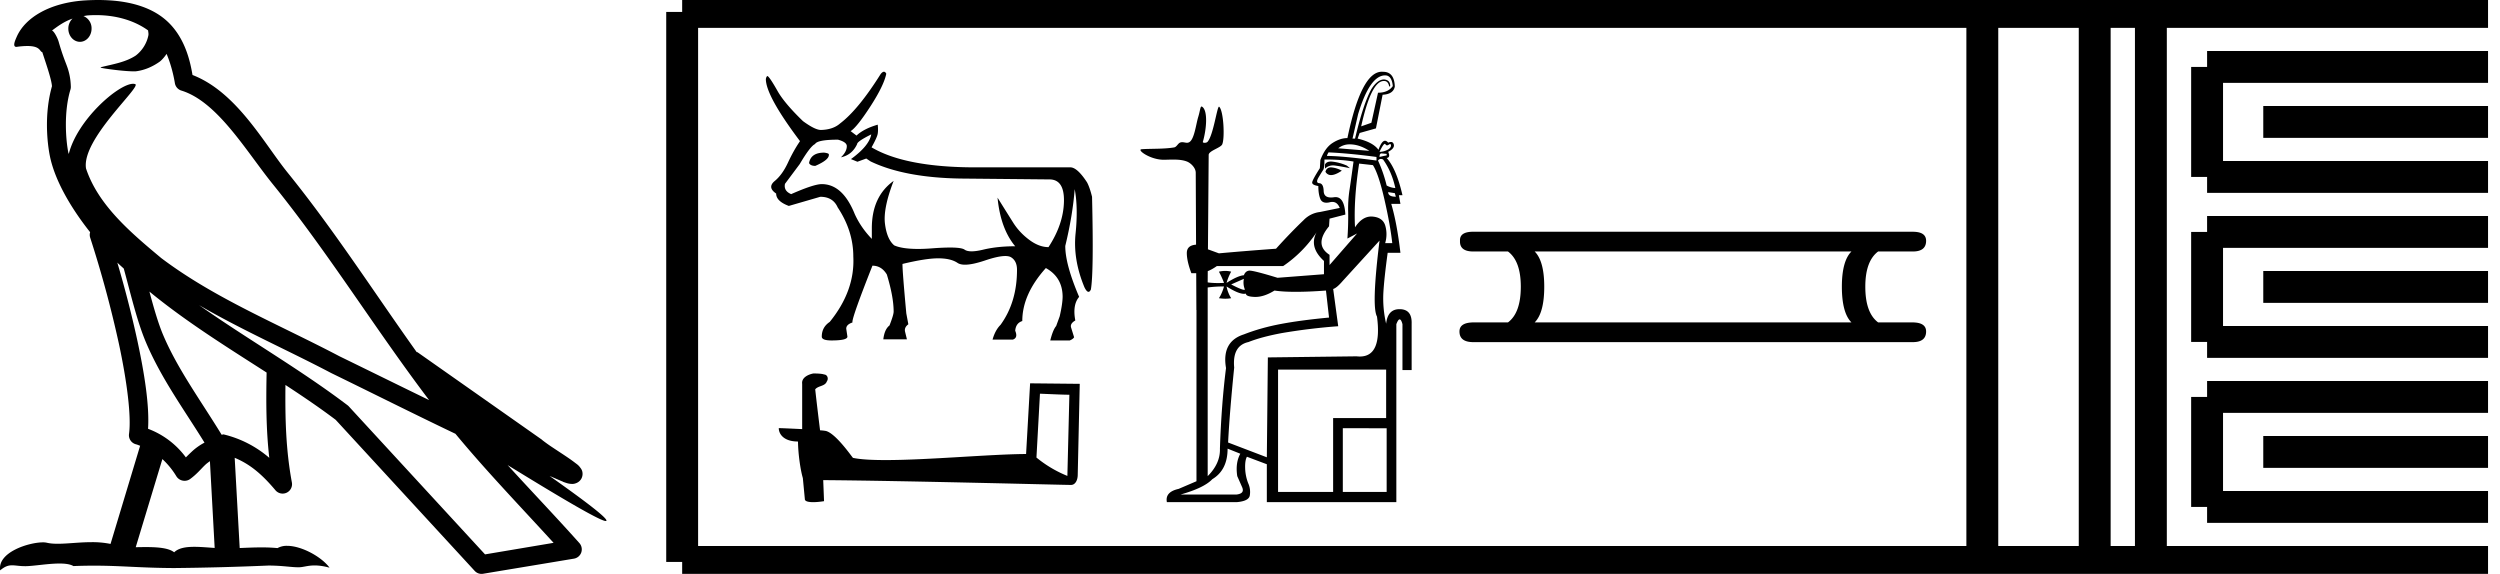 <svg xmlns="http://www.w3.org/2000/svg" width="78.412" height="18"><path d="M3.01.474c.693 0 1.247.2 1.634.479.006.053.02.107.009.16-.05.248-.195.477-.396.63-.316.207-.697.267-1.057.356-.09.01-.019.031.031.04.23.04.707.099.971.099l.052-.001c.278-.032.54-.148.766-.311.079-.067.147-.15.205-.236.147.346.227.713.26.917.018.11.096.2.202.233 1.139.349 2.038 1.91 2.88 2.949 1.729 2.137 3.199 4.526 4.892 6.76-.937-.456-1.87-.916-2.81-1.374-1.92-1.01-3.92-1.816-5.604-3.09l-.008-.008c-.97-.808-1.963-1.66-2.339-2.793-.148-.92 1.757-2.577 1.542-2.646a.207.207 0 0 0-.064-.01c-.458 0-1.753 1.128-2.019 2.202-.003-.014-.01-.03-.014-.045-.073-.356-.154-1.256.068-1.98a.29.29 0 0 0 .01-.103 1.968 1.968 0 0 0-.123-.634c-.063-.17-.139-.344-.26-.765-.031-.108-.142-.328-.208-.345.186-.138.375-.28.645-.375a.434.434 0 0 0-.132.314c0 .23.164.415.365.415.2 0 .364-.186.364-.415V.894a.411.411 0 0 0-.255-.39c.053-.007.096-.019.154-.022.081-.006.16-.008.238-.008zm.67 7.763c.065.065.135.124.202.187.214.78.412 1.64.692 2.305.483 1.145 1.216 2.141 1.84 3.154a1.814 1.814 0 0 0-.385.27 6.831 6.831 0 0 0-.199.193 2.61 2.61 0 0 0-1.186-.897c.045-.723-.108-1.712-.34-2.787a34.903 34.903 0 0 0-.624-2.425zm1.006.908c1.149.945 2.428 1.738 3.676 2.54-.018.91-.018 1.778.084 2.675a3.411 3.411 0 0 0-1.437-.736c-.02 0-.037.012-.057.012-.649-1.063-1.383-2.06-1.837-3.134-.156-.37-.293-.85-.429-1.357zm.407 5.254a2.5 2.5 0 0 1 .44.541.3.3 0 0 0 .257.14.29.29 0 0 0 .17-.053c.215-.156.347-.324.476-.446.047-.045.097-.08.148-.117l.149 2.722c-.213-.014-.435-.035-.637-.035-.264 0-.495.036-.633.172-.169-.134-.497-.164-.89-.164-.102 0-.207.002-.316.004l.836-2.764zM6.25 9.574c1.354.787 2.784 1.414 4.135 2.125a.244.244 0 0 0 .006.003c1.295.631 2.586 1.28 3.894 1.904.984 1.189 2.052 2.295 3.078 3.42l-2.15.362-4.267-4.635a.288.288 0 0 0-.037-.036c-1.499-1.137-3.152-2.082-4.66-3.143zM3.076 0c-.135 0-.273.005-.411.013C1.58.083.792.54.523 1.157c-.04.093-.146.314-.007.314a2.35 2.35 0 0 1 .341-.028c.418 0 .38.172.47.194.09.282.29.846.303 1.068-.244.86-.153 1.763-.064 2.198.15.732.63 1.584 1.261 2.38a.285.285 0 0 0 0 .166 35.3 35.3 0 0 1 .903 3.336c.251 1.168.393 2.277.317 2.823a.294.294 0 0 0 .221.328c.045.011.084.031.127.045l-.928 3.079a2.847 2.847 0 0 0-.593-.055c-.381 0-.756.05-1.064.05-.125 0-.24-.008-.34-.032a.546.546 0 0 0-.125-.012c-.436 0-1.428.306-1.34.879.15-.128.257-.159.375-.159.11 0 .23.027.405.027h.027c.254-.004.697-.083 1.053-.083.18 0 .338.02.438.08.236-.01.45-.013.649-.013.85 0 1.447.07 2.5.075a89.565 89.565 0 0 0 2.974-.079c.45.003.697.054.922.054h.04c.134-.004.265-.057.48-.057.123 0 .273.017.468.07-.25-.341-.877-.685-1.33-.685a.591.591 0 0 0-.302.071 5.081 5.081 0 0 0-.508-.022c-.22 0-.448.01-.678.02l-.157-2.83c.487.203.857.517 1.281 1.021a.295.295 0 0 0 .513-.246c-.192-1.039-.213-2.019-.202-3.06.54.354 1.072.713 1.576 1.094l4.36 4.738a.29.29 0 0 0 .263.09c.95-.159 1.9-.315 2.849-.474a.294.294 0 0 0 .23-.193.298.298 0 0 0-.06-.297c-.741-.83-1.508-1.631-2.25-2.445 1.269.78 2.875 1.755 3.08 1.755.022 0 .027-.013.012-.04-.094-.163-.9-.755-1.775-1.373.14.058.276.12.415.177l.017.01c.103.035.16.059.27.062a.286.286 0 0 0 .108-.016.317.317 0 0 0 .188-.152.32.32 0 0 0 .023-.238c-.017-.05-.038-.077-.054-.098-.061-.085-.103-.109-.162-.154a4.553 4.553 0 0 0-.205-.149c-.153-.105-.336-.223-.493-.328a4.992 4.992 0 0 1-.328-.233.307.307 0 0 0-.028-.025l-3.892-2.736c-.008-.006-.02-.001-.028-.006-1.333-1.869-2.588-3.825-4.046-5.627-.744-.92-1.598-2.528-2.985-3.064-.067-.396-.218-1.127-.755-1.649C4.827.26 4.168.056 3.427.011A5.728 5.728 0 0 0 3.076 0zM25.85 4.787q-.407 0-.472.314v.019q.047.083.194.083.425-.185.425-.342v-.018q0-.037-.148-.056zm1.477-.572q-.065.36-.637.775l.203.083.277-.101.138.092q1.062.508 2.817.536l2.752.027h.037q.47 0 .457.688-.014.716-.485 1.436-.296 0-.6-.226-.305-.226-.5-.53-.193-.306-.498-.795.093.97.554 1.524-.563 0-1.002.106-.219.053-.365.053-.147 0-.221-.053-.092-.066-.457-.066-.222 0-.545.024-.249.02-.455.02-.501 0-.75-.112-.23-.194-.29-.679-.06-.485.272-1.343-.684.489-.684 1.486v.333q-.341-.351-.535-.776-.379-.942-1.035-.942-.249 0-.96.314-.24-.101-.194-.323l.462-.619q.332-.563.48-.628.074-.138.72-.138.277.074.277.203 0 .175-.184.35.35-.073.508-.415 0-.083.443-.304zm.398-1.965q-.045 0-.103.072-.701 1.117-1.274 1.551-.222.194-.6.203-.185 0-.563-.277-.564-.545-.785-.923-.25-.444-.324-.49-.037 0-.055.093 0 .526 1.071 1.948-.203.296-.378.674-.176.379-.416.577-.24.199.046.393 0 .24.397.388l.988-.287q.397 0 .545.333.49.738.49 1.542.055 1.071-.74 2.05-.249.166-.249.461 0 .12.305.12.499 0 .499-.12l-.037-.249q0-.13.194-.194v-.018q0-.176.628-1.764.286 0 .452.277.213.702.213 1.164 0 .101-.13.434-.157.12-.194.434h.74l-.056-.231q-.037-.139.101-.24l-.064-.342q-.12-1.302-.12-1.533v-.018q.73-.176 1.122-.176.392 0 .604.143.085.057.237.057.23 0 .618-.13.419-.142.643-.142.119 0 .183.04.185.115.185.392 0 1.016-.517 1.727-.167.166-.25.462h.637q.167-.056.074-.277.019-.24.222-.305 0-.84.739-1.662.517.286.526.886 0 .231-.092.628l-.111.305q-.102.12-.185.453h.61q.11-.047.138-.102l-.092-.296q-.046-.129.13-.23-.093-.49.12-.74-.435-1.015-.435-1.597.231-.95.296-1.782.11.582.027 1.395-.083.812.277 1.68.07.146.129.146.04 0 .074-.072.093-.526.037-2.909-.073-.295-.157-.452-.295-.453-.507-.471h-2.983q-2.207 0-3.269-.628.176-.314.194-.43.018-.115 0-.281-.443.13-.665.342l-.185-.139q.194-.12.62-.776.424-.655.498-1.025-.031-.062-.073-.062zm4.893 10.098c.488.021.755.032.87.032h.053l-.063 2.547a3.738 3.738 0 0 1-.97-.576l.11-2.003zm-7.107-.634c-.163.031-.377.131-.351.325v1.42c-.315-.015-.64-.031-.734-.031 0 .178.147.42.603.42.005.403.078.896.152 1.147l.063.66c0 .074.125.095.262.095.162 0 .34-.031.34-.031l-.026-.66c2.59.02 7.527.151 7.773.151.126 0 .21-.136.21-.325l.063-2.846-1.557-.016-.126 2.217c-1.127.006-3.076.19-4.402.19-.42 0-.781-.017-1.028-.069-.052-.058-.54-.765-.849-.844a1.36 1.36 0 0 0-.183-.02c-.053-.43-.105-.86-.152-1.285.094-.12.309-.09.366-.252.058-.078.021-.21-.089-.215-.063-.026-.235-.031-.309-.031zm17.934-9.35c.138 0 .218.112.24.336-.097.138-.251.208-.464.208l-.208.943-.32.112c.21-.949.448-1.423.71-1.423a.22.22 0 0 1 .01 0c.085 0 .138.058.16.176l.031-.016c0-.128-.064-.197-.192-.208-.138 0-.271.101-.4.304-.17.309-.34.826-.511 1.551h-.08l.176-.768c.245-.81.528-1.215.848-1.215zm-1.106 2.164a.765.765 0 0 1 .074.003c.176.016.354.082.536.2l-.976-.08a.56.56 0 0 1 .366-.123zm1.096-.016h.006a.023.023 0 0 1 .011.011c.016.024.034.036.054.036a.087.087 0 0 0 .05-.02c.019-.014.034-.02.045-.02.015 0 .024.012.027.036.006.043-.02.085-.08.128a.564.564 0 0 1-.28.08c.08-.167.135-.251.167-.251zm-.103.299l.16.016v.048a2.91 2.91 0 0 0-.223.048c0-.075.02-.112.063-.112zm-1.663-.032c.448.021.95.069 1.504.144v.112c-.725-.096-1.243-.144-1.552-.144 0-.022.016-.059.048-.112zm.084.287c-.1 0-.166.032-.196.097v.128a.348.348 0 0 1 .256-.103c.026 0 .052.002.08.007.139.02.288.048.448.08l-.096-.08a1.534 1.534 0 0 0-.492-.129zm-.002.184a.28.28 0 0 0-.018 0c-.085.006-.138.051-.16.137a.19.19 0 0 0 .175.104c.088 0 .2-.045.337-.137a.81.81 0 0 0-.334-.104zm1.562-.265c.02 0 .043.006.067.018.182.256.31.554.384.895a.634.634 0 0 1-.272-.08 4.33 4.33 0 0 0-.271-.783c.026-.034.057-.05.092-.05zm.227 1.041l.208.032.032.112c-.16 0-.24-.048-.24-.144zm-.911-.895l.432.048c.117.18.237.538.36 1.071.122.533.205.992.247 1.376h-.223a.965.965 0 0 0 .007-.536c-.047-.176-.178-.275-.391-.296a.51.51 0 0 0-.051-.003c-.192 0-.362.113-.51.339-.031-.565.011-1.232.129-2zm-1.088-.128c.363 0 .667.021.912.064-.054.394-.096.695-.128.903a3.92 3.92 0 0 0-.04.68 9.28 9.28 0 0 1-.024.832l.304-.16-.864.991v-.32c-.33-.213-.336-.511-.016-.895l.016-.24.496-.128c-.02-.365-.121-.547-.305-.547a.313.313 0 0 0-.047.003.664.664 0 0 1-.098.008c-.149 0-.225-.066-.23-.2-.005-.16-.05-.242-.136-.248-.085-.005-.093-.066-.024-.183.07-.118.118-.195.144-.232.027-.038.04-.147.04-.328zm-.245 2.28c-.167.309-.091.61.23.902v.416l-1.456.112c-.49-.15-.783-.225-.88-.225a.12.12 0 0 0-.016.001c-.074.01-.128.059-.16.144-.127.01-.309.09-.543.24.032-.117.08-.235.144-.352a.696.696 0 0 0-.184-.024.889.889 0 0 0-.2.024c.064.117.117.235.16.352a3.667 3.667 0 0 1-.192.005c-.121 0-.228-.007-.32-.021v-.053l.002-.3c.085-.032.18-.085.286-.159h2.079a3.85 3.85 0 0 0 1.05-1.062zm-2.282 1.462a.579.579 0 0 0 .032.336c-.004.006-.012.009-.025.009-.054 0-.19-.056-.406-.169l.4-.176zm4.255-1.2c-.171 1.376-.198 2.17-.08 2.384.11.835-.07 1.253-.536 1.253a.894.894 0 0 1-.104-.006l-2.783.034-.032 3.133-1.215-.464c.032-.63.096-1.413.191-2.351-.042-.459.107-.725.448-.8.267-.106.613-.2 1.04-.28a18.73 18.73 0 0 1 1.775-.216l-.158-1.168c.075-.022.175-.107.302-.255l1.152-1.263zm-4.878 1.44c-.043.15-.096.272-.16.368.07.01.136.016.2.016s.125-.005.184-.016a1.062 1.062 0 0 1-.144-.368c.244.154.427.231.549.231.021 0 .04-.002.058-.007 0 .064.094.098.28.104a.73.73 0 0 0 .021 0c.181 0 .38-.067.595-.2.176.027.398.04.668.04.269 0 .585-.013.947-.04l.096.847c-.575.054-1.077.12-1.503.2-.427.08-.816.19-1.168.328-.469.15-.655.501-.56 1.056-.095.746-.16 1.588-.191 2.527.01.309-.117.597-.384.863V9.017a3.5 3.5 0 0 1 .512-.032zm5.085 2.607v1.52h-1.663v2.318h-1.727v-3.838zm.016 1.84v1.998h-1.375v-1.999zm-4.99.639l.4.16c-.106.192-.138.426-.096.703l.152.344c.06.134.003.21-.168.232h-1.759c.49-.139.821-.298.992-.48.32-.192.48-.511.48-.96zm4.84-11.821h-.003c-.43.003-.789.697-1.078 2.081-.15 0-.304.05-.464.152-.16.101-.288.28-.384.536l-.016.256c-.149.234-.229.38-.24.44-.01.058.054.098.192.12 0 .17.022.306.064.407.033.077.096.116.19.116a.45.45 0 0 0 .098-.012.323.323 0 0 1 .089-.013c.104 0 .18.063.231.189l-.624.128a.842.842 0 0 0-.511.256c-.278.266-.566.565-.864.895-.597.043-1.194.091-1.791.145l-.344-.126.023-2.961c0-.13.376-.22.425-.332.086-.197.042-1.062-.096-1.179a.008.008 0 0 0-.005-.002c-.062 0-.179.908-.362 1.104-.019.02-.056.029-.088.029-.034 0-.063-.01-.057-.03.116-.396.163-.974-.02-1.1a.036.036 0 0 0-.02-.008c-.042 0-.045.133-.106.331-.069.225-.12.696-.28.787a.14.14 0 0 1-.071.019c-.048 0-.096-.018-.148-.018-.02 0-.04.002-.06.009-.075.024-.115.14-.193.154-.327.057-.775.036-1.024.058-.16.015.268.33.696.33a.86.86 0 0 0 .018 0c.09-.002.183-.006.277-.006.156 0 .31.012.438.064.125.052.27.201.27.348l.01 2.257c-.194.014-.29.102-.29.264 0 .165.047.375.143.631h.152l.005 1.155h.003v5.37l-.56.24c-.288.064-.41.203-.368.416h2.191c.246-.021.382-.088.408-.2a.659.659 0 0 0-.048-.392 1.404 1.404 0 0 1-.096-.472c-.005-.165.014-.285.056-.36l.624.235v1.189h4.062v-5.582c.038-.1.072-.151.104-.151s.062.05.088.151v1.44h.288v-1.455c.01-.299-.112-.451-.368-.456h-.013c-.247 0-.387.152-.419.456a3.482 3.482 0 0 1-.088-.952c.016-.304.062-.728.136-1.272h.4c-.074-.629-.17-1.14-.288-1.535h.288l-.048-.272h.112c-.128-.554-.293-.943-.496-1.167.086-.01.102-.075.048-.192.14-.075.198-.152.176-.232-.014-.052-.043-.078-.089-.078a.22.22 0 0 0-.087.022c-.033-.04-.066-.06-.099-.06-.07 0-.139.094-.205.284-.117-.16-.335-.277-.655-.352l.064-.176.511-.144.209-1.055c.223-.011.351-.096.383-.256-.01-.31-.133-.464-.368-.464a.41.41 0 0 0-.038-.002zM58.07 7.888q-.3.3-.3 1.104 0 .82.3 1.12h-9.935q.3-.3.3-1.12 0-.803-.3-1.104zm-11.86-.62q-.434 0-.417.285-.017.335.418.335h1.087q.402.3.402 1.104 0 .82-.402 1.12h-1.07q-.452 0-.452.285 0 .334.435.334h13.783q.418 0 .418-.334 0-.285-.435-.285h-1.07q-.402-.3-.402-1.12 0-.803.402-1.104h1.087q.418 0 .418-.335 0-.284-.418-.284z"/><path d="M21.396.375v17.25m0-17.25h2.625m-2.625 17.25h2.625m0-17.25h36.391m-36.391 17.25h36.391m0-17.25h17.625m-17.625 17.25h17.625M62.175.375v17.25M65.7.375v17.25M67.462.375v17.25M69.225 2.1h8.812m-8.812 3.45h8.812M69.225 2.1v3.45m1.762-1.725h7.05m-8.812 3.45h8.812m-8.812 3.45h8.812m-8.812-3.45v3.45M70.987 9h7.05m-8.812 3.45h8.812m-8.812 3.45h8.812m-8.812-3.45v3.45m1.762-1.725h7.05" fill="none" stroke="#000"/></svg>